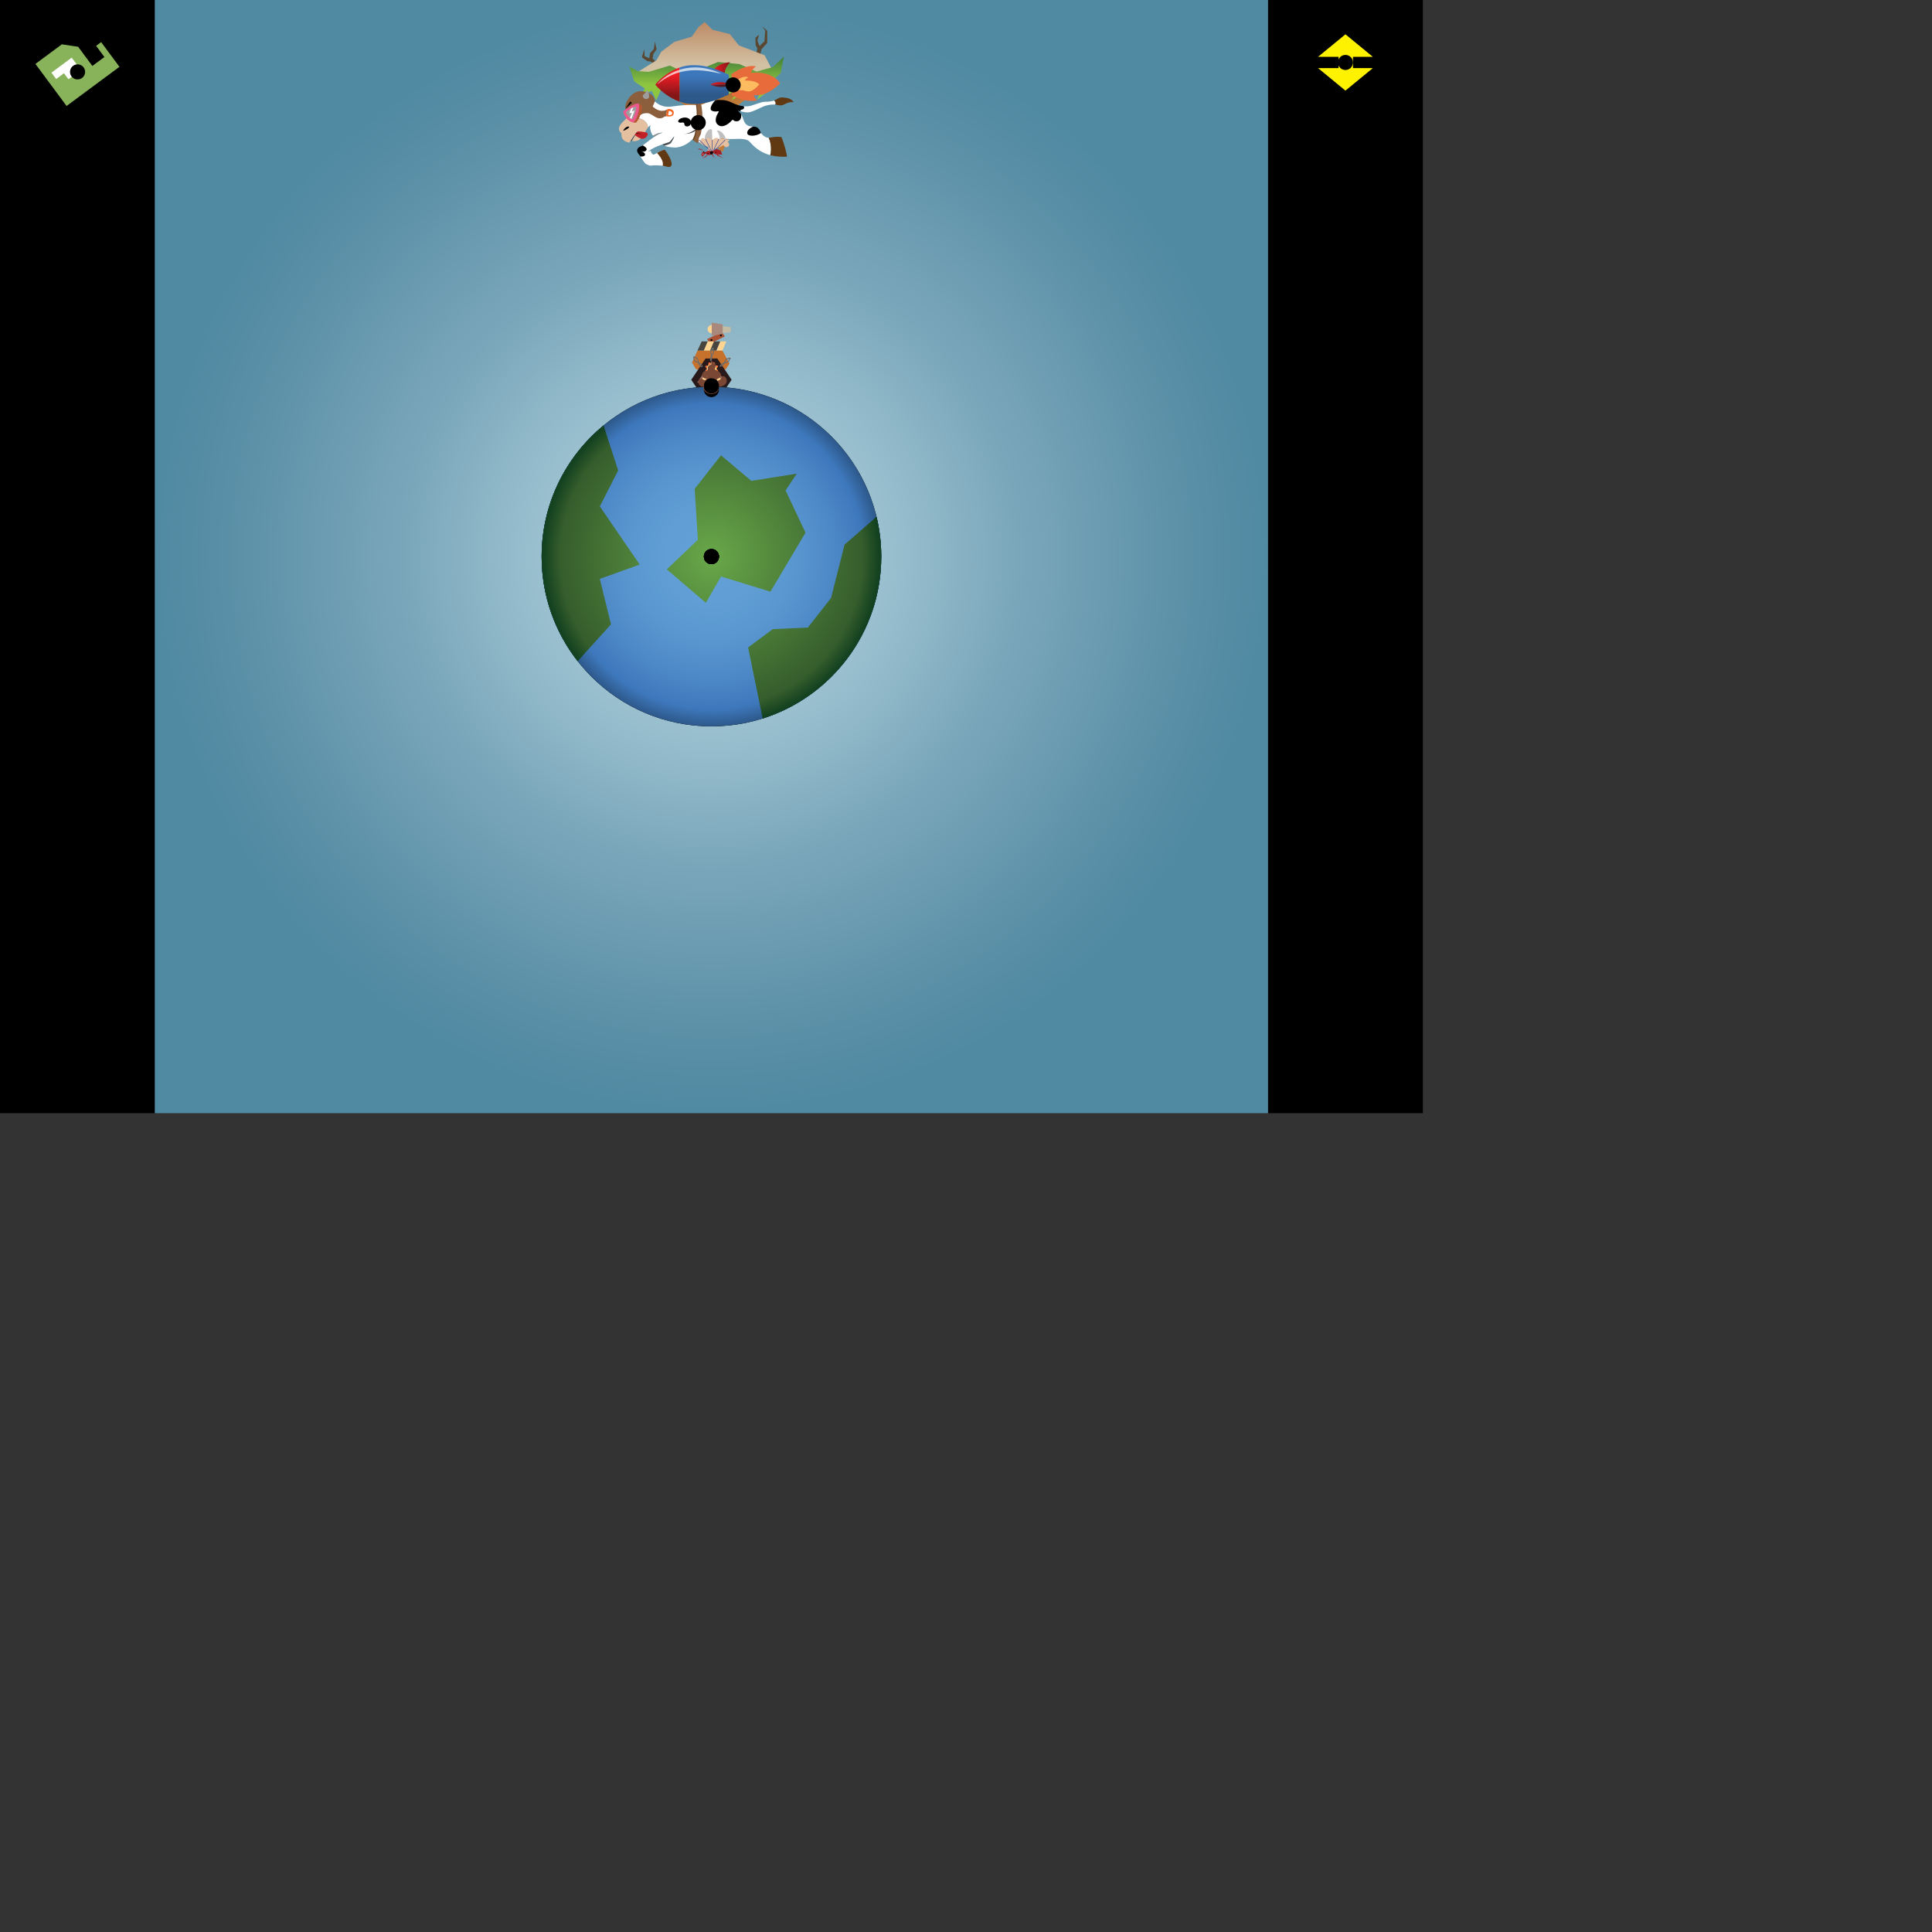 <?xml version="1.0" encoding="iso-8859-1"?>
<!-- Generator: Adobe Illustrator 15.1.0, SVG Export Plug-In . SVG Version: 6.00 Build 0)  -->
<!DOCTYPE svg PUBLIC "-//W3C//DTD SVG 1.1//EN" "http://www.w3.org/Graphics/SVG/1.1/DTD/svg11.dtd">
<svg version="1.1" xmlns="http://www.w3.org/2000/svg" xmlns:xlink="http://www.w3.org/1999/xlink" x="0px" y="0px" width="1024px"
	 height="1024px" viewBox="0 0 1024 1024" enable-background="new 0 0 1024 1024" xml:space="preserve">
<rect x="0" y="0" width="1024" height="1024" fill="#333333" stroke="none"/>
<g id="World_1_">
	<rect id="RightBar" x="672.075" width="82.075" height="590"/>
	<rect id="LeftBar" width="82.075" height="590"/>
	<radialGradient id="Canvas_1_" cx="377.075" cy="295" r="295" gradientUnits="userSpaceOnUse">
		<stop  offset="0" style="stop-color:#C6E8EE"/>
		<stop  offset="0.169" style="stop-color:#ACCFDB"/>
		<stop  offset="0.556" style="stop-color:#7AA6BA"/>
		<stop  offset="0.845" style="stop-color:#5C91A8"/>
		<stop  offset="1" style="stop-color:#5089A2"/>
	</radialGradient>
	<rect id="Canvas" x="82.075" fill="url(#Canvas_1_)" width="590" height="590"/>
	<g id="Will-E-Orbiter">
		<circle id="pivot_11_" cx="377.075" cy="295" r="4"/>
		<g id="Wil-E">
			<g id="Body">
				<g id="Neck">
					<polygon fill="#AC5234" points="376.357,182.168 374.743,179.768 382.546,175.897 384.161,178.298 					"/>
					<circle id="pivot_6_" cx="377.075" cy="180.234" r="0.5"/>
					<g id="Head_1_">
						<polygon fill="#C4BCA5" points="382.901,172.907 382.901,176.604 387.244,176.101 387.244,173.41 						"/>
						<path fill="#FFD591" d="M377.763,176.783c-1.502,0-2.721-1.045-2.721-2.335c0-1.291,1.218-2.336,2.721-2.336V176.783z"/>
						<polygon fill="#AA897D" points="377.225,170.957 377.225,177.938 383.055,176.989 383.055,171.906 						"/>
						<circle id="pivot_27_" cx="382.075" cy="177.734" r="0.5"/>
					</g>
				</g>
				<polygon fill="#FFD591" points="382.905,185.846 384.947,180.968 381.725,180.968 379.657,185.846 				"/>
				<polygon fill="#484541" points="371.903,180.968 369.662,185.846 379.657,185.846 381.725,180.968 				"/>
				<line fill="none" x1="376.338" y1="185.846" x2="373.02" y2="185.846"/>
				<line fill="none" x1="379.657" y1="185.846" x2="376.338" y2="185.846"/>
				<polygon fill="#C6722D" points="369.662,185.846 366.761,192.16 368.914,195.754 384.667,195.754 386.672,192.674 
					382.905,185.846 				"/>
				<polygon fill="#FFD591" points="376.338,185.846 378.406,180.968 375.088,180.968 373.02,185.846 				"/>
				<circle id="pivot_25_" cx="377.075" cy="199.097" r="0.5"/>
			</g>
			<g id="Tread">
				<polygon fill="#28191B" points="369.482,205.91 366.375,201.289 373.968,189.997 380.182,189.997 387.775,201.289 
					384.667,205.91 				"/>
				<polygon fill="#986B61" points="369.482,202.83 377.075,191.537 384.667,202.83 				"/>
				<polygon fill="#FFD591" points="378.168,201.81 380.394,198.5 382.619,201.81 				"/>
				<polygon fill="#FFD591" points="371.438,201.81 373.663,198.5 375.888,201.81 				"/>
				<polygon fill="#FFD591" points="374.962,196.532 377.075,193.389 379.188,196.532 				"/>
				<circle id="pivot_26_" cx="377.075" cy="199.097" r="0.5"/>
			</g>
		</g>
	</g>
	<g id="Globe">
		<g>
			<circle cx="377.075" cy="295" r="90"/>
			<path d="M339.047,299.226l-21.126,7.605l5.916,24.084l-17.655,19.533c-11.969-15.283-19.106-34.532-19.106-55.448
				c0-27.995,12.782-53.004,32.829-69.511l7.735,23.877l-9.718,19.014L339.047,299.226z M464.576,273.88l-16.938,14.782
				l-7.183,28.31l-12.253,15.634l-18.592,0.845l-13.099,9.718l7.732,37.652c36.426-11.521,62.831-45.585,62.831-85.821
				C467.075,287.725,466.206,280.654,464.576,273.88z M426.934,282.324l-10.563-22.395l5.916-8.873l-24.084,3.802l-16.057-13.521
				l-13.944,17.747l1.69,27.042l-16.479,15.634l20.704,17.746l8.028-13.943l26.197,8.028L426.934,282.324z"/>
			<circle cx="377.075" cy="295" r="4"/>
		</g>
		<g>
			<radialGradient id="SVGID_1_" cx="377.075" cy="295" r="90" gradientUnits="userSpaceOnUse">
				<stop  offset="0" style="stop-color:#62A0D7"/>
				<stop  offset="0.266" style="stop-color:#609ED5"/>
				<stop  offset="0.48" style="stop-color:#5A97D0"/>
				<stop  offset="0.677" style="stop-color:#508BC9"/>
				<stop  offset="0.862" style="stop-color:#427CBF"/>
				<stop  offset="0.9" style="stop-color:#3E78BC"/>
				<stop  offset="1" style="stop-color:#2D588A"/>
			</radialGradient>
			<circle fill="url(#SVGID_1_)" cx="377.075" cy="295" r="90"/>
			<radialGradient id="SVGID_2_" cx="377.075" cy="295.268" r="89.015" gradientUnits="userSpaceOnUse">
				<stop  offset="0" style="stop-color:#69A849"/>
				<stop  offset="0.9" style="stop-color:#365D2C"/>
				<stop  offset="1" style="stop-color:#134220"/>
			</radialGradient>
			<path fill="url(#SVGID_2_)" d="M339.047,299.226l-21.126,7.605l5.916,24.084l-17.655,19.533
				c-11.969-15.283-19.106-34.532-19.106-55.448c0-27.995,12.782-53.004,32.829-69.511l7.735,23.877l-9.718,19.014L339.047,299.226z
				 M464.576,273.88l-16.938,14.782l-7.183,28.31l-12.253,15.634l-18.592,0.845l-13.099,9.718l7.732,37.652
				c36.426-11.521,62.831-45.585,62.831-85.821C467.075,287.725,466.206,280.654,464.576,273.88z M426.934,282.324l-10.563-22.395
				l5.916-8.873l-24.084,3.802l-16.057-13.521l-13.944,17.747l1.69,27.042l-16.479,15.634l20.704,17.746l8.028-13.943l26.197,8.028
				L426.934,282.324z"/>
			<circle cx="377.075" cy="295" r="4"/>
		</g>
	</g>
	<g id="Hud-Teleport">
		<polygon id="Teleport-1" fill="#FFF200" points="717.113,30.107 727.616,30.107 713.113,18.184 698.61,30.107 709.446,30.107 
			709.446,36.107 698.61,36.107 713.113,48.031 727.616,36.107 717.113,36.107 		"/>
		<circle id="pivot_5_" cx="713.113" cy="33.107" r="4"/>
	</g>
	<g id="Fertilizer-1">
		<polygon fill="#88B35B" points="53.607,22.326 63.303,35.415 35.285,56.169 18.772,33.877 32.781,23.5 41.414,24.786 
			48.951,34.96 55.342,30.226 50.949,24.295 		"/>
		<polygon fill="#FFFFFF" points="44.749,39.656 38.008,30.556 38.008,30.556 27.271,38.509 29.771,41.884 33.912,38.816 
			36.26,41.986 39.328,39.713 41.221,42.27 		"/>
		<circle id="pivot_7_" cx="41.113" cy="38.107" r="4"/>
	</g>
</g>
<g id="Entities">
	<g id="AntHillOrbiter">
		<g id="AntHill_2_">
			
				<linearGradient id="SVGID_3_" gradientUnits="userSpaceOnUse" x1="515.409" y1="474.398" x2="515.409" y2="466.432" gradientTransform="matrix(-1 0 0 -1 892.913 520.668)">
				<stop  offset="0" style="stop-color:#9E6C35"/>
				<stop  offset="1" style="stop-color:#C07B38"/>
			</linearGradient>
			<polygon fill="url(#SVGID_3_)" points="405.582,44.431 389.757,56.918 386.583,65.065 386.583,71.009 383.04,80.524 
				377.367,76.15 370.756,73.68 368.686,69.673 369.821,66 364.047,56.518 349.425,46.434 382.813,40.09 			"/>
			<polygon fill="#5A4731" points="406.65,16.317 406.65,22.795 403.645,26 402.71,29.807 400.64,29.606 401.375,25.6 
				400.507,23.93 400.373,19.99 402.31,18.388 401.441,21.593 402.577,24.397 405.181,21.86 405.582,16.25 404.046,14.047 			"/>
			<polygon fill="#5A4731" points="347.421,32.544 345.886,31.009 346.286,28.604 348.022,26.134 347.087,22.061 346.553,26 
				344.483,28.204 344.149,30.875 341.679,29.807 341.478,26 340.209,30.341 343.081,32.411 344.555,32.535 347.087,33.813 			"/>
			
				<linearGradient id="SVGID_4_" gradientUnits="userSpaceOnUse" x1="519.116" y1="486.654" x2="519.116" y2="531.496" gradientTransform="matrix(-1 0 0 -1 892.913 520.668)">
				<stop  offset="0" style="stop-color:#D3C1A3"/>
				<stop  offset="1" style="stop-color:#A55325"/>
			</linearGradient>
			<polygon fill="url(#SVGID_4_)" points="410.323,39.022 405.248,29.272 391.625,24.063 386.817,18.054 377.602,15.783 
				373.461,11.643 370.123,14.447 366.685,19.423 357.404,22.194 350.493,27.402 347.956,31.943 337.271,38.621 			"/>
			
				<linearGradient id="SVGID_5_" gradientUnits="userSpaceOnUse" x1="518.381" y1="490.928" x2="518.381" y2="475.688" gradientTransform="matrix(-1 0 0 -1 892.913 520.668)">
				<stop  offset="0" style="stop-color:#3E7C3B"/>
				<stop  offset="1" style="stop-color:#8FC640"/>
			</linearGradient>
			<polygon fill="url(#SVGID_5_)" points="415.532,29.94 413.795,38.755 408.987,42.895 405.916,49.306 401.108,52.912 
				403.111,49.039 401.108,45.166 396.967,46.501 392.831,50.374 387.755,53.045 390.961,47.836 384.55,50.374 387.488,46.501 
				383.215,44.631 377.338,47.169 376.938,50.908 373.198,46.501 368.657,45.566 366.787,48.237 360.911,49.573 363.849,47.569 
				361.579,45.032 358.24,45.833 355.435,48.905 355.969,45.566 350.36,47.436 347.822,53.179 345.418,48.104 339.274,51.042 
				341.812,46.901 336.203,43.162 333.532,35.282 337.939,37.686 343.815,38.087 355.034,34.748 360.109,37.152 370.527,36.885 
				380.543,32.878 391.896,33.947 400.974,37.953 409.655,35.549 			"/>
			<polygon points="378.636,70.541 383.106,77.118 377.968,73.613 373.694,72.144 371.558,67.937 375.765,68.404 			"/>
			<circle id="pivot_4_" cx="377.075" cy="295" r="4"/>
		</g>
		<circle id="pivot_8_" cx="377.075" cy="295" r="4"/>
	</g>
	<g id="RocketCowOrbiter">
		<g id="RocketCow">
			<linearGradient id="SVGID_6_" gradientUnits="userSpaceOnUse" x1="378.446" y1="35.852" x2="386.935" y2="35.852">
				<stop  offset="0" style="stop-color:#ED1C24"/>
				<stop  offset="1" style="stop-color:#841618"/>
			</linearGradient>
			<path fill="url(#SVGID_6_)" d="M378.446,36.744c2.327-2.779,6.701-3.749,8.489-3.749c-1.767,1.939-2.87,3.907-2.706,5.702
				C382.776,38.876,378.446,36.744,378.446,36.744z"/>
			<path fill="#515251" d="M337.978,69.575c-1.453,2.326-3.048,5.127-3.048,5.127l-0.738-0.096
				C335.823,72.022,337.242,70.376,337.978,69.575z"/>
			<path fill="#FFFFFF" d="M408.233,82.23c-3.677-0.979-7.361-2.976-10.657-6.839c-1.893-2.3-5.571-1.709-10.026-1.709
				c-3.557,0-7.61-0.376-11.646-2.901l-5.155,4.785c-0.66-0.505-1.343-1.104-2.04-1.812c-0.919-0.869-1.163-0.258-3.276,1.466
				c-2.11,1.723-5.342,3.058-7.927,2.973c-2.585-0.086-4.093-0.474-5.429-0.949c2.025-0.731,3.145-0.904,3.577-1.594
				c0.43-0.688,1.377-2.327,1.766-3.36c-1.465,1.464-1.81,2.672-2.844,3.102c-0.406,0.168-1.762,0.551-3.442,1.128h-0.001
				c-2.602,0.896-5.983,2.262-7.826,4.042c0.886-0.388,1.533-0.689,1.533-0.689c0.216,0.776,0.775,1.982,1.508,2.068
				c0.574,0.067,2.444-1.427,4.409-2.139l1.181,8.186c-0.812-0.155-1.886-0.3-3.392-0.359c-4.31-0.173-3.163,0.818-6.17-0.733
				c-0.955-0.591-1.944-2.587-3.426-4.659c0,0,0.873-4.732,0.88-4.733c0.672-0.11,3.813-2.86,6.841-4.925
				c1.683-1.148,3.333-2.082,4.502-2.233c-1.896-0.08-3.577,0.695-5.083,1.557c-1.121-1.421-1.939-4.243-1.292-5.709
				c-0.884,0.776-1.292,1.357-1.292,1.357c-0.318-2.9-2.482-4.249-4.828-4.846c0,0-0.508-1.465-0.3-2.05l8.747-6.891
				c1.81,1.766,4.221,2.757,6.764,2.844c2.542,0.085,7.583-1.466,16.199-0.862c3.493-0.159,4.185-2.217,9.122-2.681l13.648,7.536
				c1.128,1.824,1.113,3.901,2.65,5.314c1.188,1.091,2.485,1.104,3.692,1.176l4.131,3.372c0.68,1.058,2.46,2.663,4.101,2.567
				C408.386,74.938,409.146,79.088,408.233,82.23z"/>
			<path fill="#8B5E3C" d="M353.598,57.995l-0.591,3.642c-1.292,0.042-1.358,1.087-3.385,1.087c-2.327,0-4.481-2.757-6.463-2.757
				c-1.944,0-2.646,0.25-3.729,0.992c-0.02,0.014-0.041,0.028-0.062,0.042c0.021,0.044-0.482-0.143-1.244-0.447
				c-2.213-0.883-6.599-2.742-6.599-2.742c-0.862-3.189,3.189-9.393,7.756-9.479c4.566-0.086,7.842,2.412,7.842,5.429
				c-0.604,1.465-1.208,2.67-1.208,2.67s2.327,2.327,4.912,2.327C352.551,58.76,353.05,58.301,353.598,57.995z"/>
			<path fill="#515251" d="M369.656,67.895c-1.841,1.195-3.909,2.811-7.238,3.198c3.942-0.291,4.653-0.808,7.399-2.327
				C369.818,68.25,369.656,67.895,369.656,67.895z"/>
			<path fill="#603913" d="M371.109,54.799l-2.013,0.256l-0.237,0.336c0.785,3.316,0.734,14.589-1.809,18.643
				c0.646,0.474,2.315,1.551,2.315,1.551C371.866,70.944,372.579,60.684,371.109,54.799z"/>
			<path fill="#9D9D9D" d="M340.704,50.445c1.207-0.948,2.068-2.068,2.24-2.843c0.862,0.905,1.207,2.757,1.077,3.877
				c-0.112,0.504-0.689,1.036-1.631,1.034C341.392,52.512,340.575,51.543,340.704,50.445z"/>
			<polygon points="331.41,57.727 334.025,53.762 334.93,54.495 			"/>
			<path fill="#E4BFA0" d="M343.505,67.549c-1.078,1.25-1.293,2.155-3.017,4.826c-1.723,2.67-4.007,2.585-5.558,2.327
				c0,0,1.595-2.801,3.048-5.127c-0.735,0.801-2.155,2.448-3.786,5.032c-0.21,0.333-0.424,0.68-0.639,1.043
				c-3.877-0.862-4.31-2.886-4.18-5.041c-3.834-3.016,1.724-6.592,2.887-8.186c0,0,2.468-0.365,5.094,0.02
				c0.44,0.065,0.885,0.15,1.324,0.261C341.023,63.301,343.187,64.649,343.505,67.549z"/>
			<path d="M359.511,64.017c0.323-1.293,3.328-2.198,5.008-1.455c1.681,0.743,2.068,2.133,1.6,3.167
				c-0.468,1.034-1.502,1.422-2.31,1.26c-1.422-0.323-0.922-1.745-1.39-1.961c-0.539-0.249-1.469,0.07-1.906,0
				C359.516,64.87,359.308,64.539,359.511,64.017z"/>
			<path fill="#8B5E3C" d="M369.097,55.055c0.991,2.025,1.164,14.907-1.594,19.302c0.647,0.474,2.315,1.551,2.315,1.551
				c2.553-4.74,3.243-15.338,1.648-21.155L369.097,55.055z"/>
			<path fill="#FFFFFF" d="M410.254,53.282c-1.018,0.369-2.443,0.653-4.708,0.653c-2.758,0.043-6.721,2.327-9.35,2.413
				c-0.735,0.024-1.41,0.001-2.041-0.056c0.754,1.447-0.74,1.702-1.255,1.876c-0.388,0.131-0.521,0.309-0.447,0.792
				c1.036,0.255,2.366,0.62,3.872,0.62c2.371,0,7.153-2.843,9.393-3.534c2.24-0.689,3.791-0.646,4.954-0.646
				c0.074,0,0.143,0.001,0.208,0.005C411.392,54.601,410.997,53.737,410.254,53.282z"/>
			<path fill="#603913" d="M408.233,82.23c3.048,0.813,6.09,0.928,8.902,0.83c-0.042-1.206-1.464-7.065-2.973-10.426
				c-3.732-0.437-5.363,0.316-6.732,0.395C408.386,74.937,409.147,79.087,408.233,82.23z"/>
			<path d="M396.155,70.954c0.565,1.415,4.772,1.328,7.175-0.492c-0.602-0.94-0.438-1.546-1.575-2.567
				c-0.735-0.659-1.618-0.75-2.556-0.806C396.921,68.04,395.625,69.629,396.155,70.954z"/>
			<path fill="#603913" d="M420.67,54.127c-1.292-1.789-3.017-2.348-6.032-2.477c-1.98-0.085-2.438,0.926-4.383,1.631
				c0.743,0.456,1.137,1.319,0.627,2.123c0.973,0.053,1.164,0.469,2.981,0.469C415.801,55.874,417.007,53.806,420.67,54.127z"/>
			<path d="M392.901,58.168c0.515-0.175,2.01-0.429,1.255-1.876c-4.878-0.443-6.954-3.028-10.928-3.262
				c-1.604-0.094-2.917-0.07-4.02,0.034c-1.735,1.735-3.628,4.783-1.83,5.654c0.923,0.405,1.971,0.517,3.005,0.258
				c1.034-0.258,0.355,0.711,0,1.26c-0.355,0.55-2.553,4.556,0.775,6.333c2.649,1.325,5.978-1.809,6.495-2.521
				c0.517-0.71,0.904-0.646,1.26-0.193c0.356,0.452,2.165,0.775,3.102-0.162c0.764-0.763,0.991-1.999,0.839-3.094
				c-0.419-0.678-0.997-1.321-1.873-1.882c0.377-0.016,0.875,0.096,1.47,0.242C392.381,58.477,392.514,58.299,392.901,58.168z"/>
			<path fill="#E4BFA0" d="M370.749,75.565c1.871,1.431,3.57,2.102,4.94,2.324c-0.388,0.432-1.466,2.155,0.43,2.844
				c1.897,0.69,2.24-1.12,2.499-2.024c1.336,0.043,3.554-0.905,4.717-1.767c0.755,1.012,1.767,1.508,2.823,0.56
				c0.596-0.535,0.344-1.594-0.474-2.456c0,0,0.733-0.56,1.25-0.947c-5.861-0.366-8.882-1.96-11.031-3.318
				C373.358,71.468,371.567,73.391,370.749,75.565z"/>
			<path fill="#F26522" d="M354.62,57.727c-0.46,0-0.747,0.115-1.022,0.269l-0.591,3.642c0.192-0.006,0.41,0.009,0.665,0.054
				c3.188,0.344,3.447-1.121,3.447-2.068S355.999,57.727,354.62,57.727z"/>
			<path fill="#FFFFFF" d="M354.122,61.011l0.352-2.171c0.265-0.042,0.68-0.003,1.055,0.167c0.806,0.368,0.759,0.913,0.739,1.078
				c-0.053,0.442-0.238,0.772-0.973,0.896C354.92,61.043,354.501,61.039,354.122,61.011z"/>
			<path fill="#EC578C" d="M335.663,64.964c-2.843-0.775-4.74-2.844-5.386-5.859c2.112-2.111,7.412-5.083,8.359-4.007
				C339.263,55.811,338.765,61.561,335.663,64.964z"/>
			<path fill="#B45830" d="M339.43,60.958c-0.208,0.584-0.458,1.173-0.753,1.745c-0.431,0.832-0.957,1.627-1.593,2.326l-1.422-0.065
				c0.685-0.752,1.245-1.62,1.691-2.521c0.309-0.622,0.563-1.259,0.771-1.888c0.854-2.585,0.903-5.01,0.511-5.456l1.626,0.728
				C340.385,56.872,340.168,58.889,339.43,60.958z"/>
			<path fill="#9D9D9D" d="M331.613,59.45c1.896-1.551,4.352-2.973,5.687-3.016c-0.129,2.025-0.775,4.61-2.154,6.851
				C333.552,62.423,332.733,61.776,331.613,59.45z"/>
			<polygon fill="#FFFFFF" points="334.457,57.493 333.552,60.063 334.93,59.708 333.843,62.479 334.674,63.021 336.352,58.588 
				334.93,59.062 335.682,56.877 			"/>
			<path fill="#603913" d="M351.15,87.855c2.112,0.307,2.777,0.763,3.686,0.633c2.93-0.646-0.388-6.505-2.457-9.048
				c-1.413,0.075-2.955,0.92-4.149,1.608C349.59,82.567,352.074,85.678,351.15,87.855z"/>
			<path fill="#C02026" d="M336.352,71.512c0,0,1.594,1.294,2.973,1.812c1.378,0.517,2.585,0.127,3.403-0.906
				c0.819-1.033,0.776-1.895-0.172-2.196c-0.948-0.302-4.042-0.659-4.67-0.545C337.482,70.131,336.352,71.512,336.352,71.512z"/>
			<path d="M341.867,82.08c0.13-0.679-0.387-1.357-1.809-1.842c0.873,0.259,2.036,0.259,2.585-0.743
				c0.471-0.858-0.836-1.905-2.013-2.432c-0.372,0.254-0.649,0.414-0.8,0.438c-1.047,0.173-3.263,1.638-1.453,3.964
				c0.388,0.498,0.743,1.001,1.073,1.49C340.921,83.081,341.755,82.665,341.867,82.08z"/>
			<path fill="#939393" d="M351.173,70.344c-1.169,0.151-2.819,1.085-4.502,2.233l-0.582-0.676
				C347.597,71.039,349.277,70.264,351.173,70.344z"/>
			<path fill="#515251" d="M357.42,72.289c-0.388,1.034-1.335,2.672-1.766,3.36c-0.432,0.689-1.551,0.862-3.577,1.594l-0.943-0.724
				c1.68-0.578,3.036-0.96,3.442-1.128C355.61,74.961,355.956,73.753,357.42,72.289z"/>
			<line fill="none" x1="351.135" y1="76.52" x2="351.133" y2="76.52"/>
			<path fill="#550F0E" d="M336.91,70.835c0.948,0.042,1.957,0.128,3.148,0.248c-1.551-0.56-2.758-0.74-2.758-0.74L336.91,70.835z"
				/>
			<path d="M330.276,69.316c0.69-1.508,2.297-2.499,2.894-2.198C334.324,67.433,331.41,69.097,330.276,69.316z"/>
			<linearGradient id="SVGID_7_" gradientUnits="userSpaceOnUse" x1="353.758" y1="39.975" x2="353.758" y2="50.484">
				<stop  offset="0" style="stop-color:#ED1C24"/>
				<stop  offset="1" style="stop-color:#841618"/>
			</linearGradient>
			<path fill="url(#SVGID_7_)" d="M347.296,44.835c2.82,3.458,7.604,7.182,12.925,9.056V35.779
				C354.9,37.653,350.116,41.377,347.296,44.835z"/>
			<linearGradient id="SVGID_8_" gradientUnits="userSpaceOnUse" x1="373.431" y1="39.976" x2="373.431" y2="50.484">
				<stop  offset="0" style="stop-color:#3E78BC"/>
				<stop  offset="1" style="stop-color:#2D588A"/>
			</linearGradient>
			<path fill="url(#SVGID_8_)" d="M386.137,39.484c-4.265-1.616-10.47-5.364-20.019-4.912c-1.991,0.094-3.979,0.531-5.897,1.207
				v18.112c1.919,0.676,3.907,1.113,5.897,1.207c9.549,0.453,15.753-3.296,20.019-4.912c0.333-1.255,0.505-3.311,0.505-5.37
				C386.642,42.79,386.476,40.758,386.137,39.484z"/>
			<linearGradient id="SVGID_9_" gradientUnits="userSpaceOnUse" x1="376.442" y1="45.457" x2="387.451" y2="45.457">
				<stop  offset="0" style="stop-color:#851C25"/>
				<stop  offset="0.152" style="stop-color:#751F24"/>
				<stop  offset="1" style="stop-color:#2A1618"/>
			</linearGradient>
			<path fill="url(#SVGID_9_)" d="M387.451,44.835h-11.009c2.146,0.958,4.204,1.28,5.994,1.24
				C384.602,46.028,386.378,45.453,387.451,44.835z"/>
			<linearGradient id="SVGID_10_" gradientUnits="userSpaceOnUse" x1="376.442" y1="44.184" x2="387.451" y2="44.184">
				<stop  offset="0" style="stop-color:#ED1C24"/>
				<stop  offset="1" style="stop-color:#841618"/>
			</linearGradient>
			<path fill="url(#SVGID_10_)" d="M376.442,44.835h11.009c-1.398-0.548-3.61-1.302-6.034-1.302
				C379.794,43.533,378.075,43.871,376.442,44.835z"/>
			<path opacity="0.7" fill="#FFFFFF" d="M348.23,44.835c1.786-2.295,5.423-5.449,10.549-7.381c2.694-1.015,5.799-1.693,9.262-1.73
				c4.271-0.046,9.087,0.88,14.348,3.347c-3.945-0.755-8.671-1.847-13.831-1.846c-3.088,0.001-6.332,0.394-9.657,1.486
				C355.405,39.86,351.819,41.782,348.23,44.835z"/>
			<g id="RocketFlame">
				<path fill="#E86B3C" d="M387.538,39.372c1.447-0.979,3.44-2.252,5.699-3.175c2.316-0.947,4.911-1.527,7.484-1.047
					c-1.551,1.034-2.327,2.413-2.671,3.447c2.601-0.264,5.316-0.132,7.795,0.497c3.188,0.808,5.981,2.438,7.63,5.104
					c-1.884,1.884-4.094,3.585-6.421,4.747c-2.463,1.23-5.058,1.856-7.539,1.458c0.517,1.551,0.948,2.068,1.896,2.844
					c-1.83,0.326-3.758,0.319-5.626,0.052c-3.059-0.438-5.956-1.57-7.988-3.068c0.336-1.789,0.503-3.667,0.473-5.502
					C388.239,42.848,388.003,41.015,387.538,39.372z"/>
				<path fill="#FDBC5F" d="M390.64,42.043c1.055-0.138,1.866-0.714,2.848-1.068c0.864-0.311,1.859-0.449,3.27,0.034
					c-1.465,0.603-1.81,1.379-2.068,1.724c2.154-0.259,6.291,0.345,7.756,1.982c-2.678,3.017-4.332,3.756-5.729,3.756
					c-1.794,0-3.164-1.22-5.731-0.396c0.068-1.077,0.141-2.266,0.087-3.422C391.028,43.739,390.906,42.845,390.64,42.043z"/>
				<circle id="pivot_16_" cx="388.575" cy="45" r="4"/>
			</g>
			<circle id="pivot_10_" cx="370.075" cy="65" r="4"/>
		</g>
	</g>
	<g id="AntOrbiter">
		<g id="Ant_2_">
			<g id="ant-parachute_2_">
				<g>
					
						<rect x="369.299" y="77.025" transform="matrix(0.704 0.71 -0.71 0.704 165.351 -242.438)" fill="#2B3990" width="8.452" height="0.25"/>
				</g>
				<g>
					
						<rect x="371.805" y="76.847" transform="matrix(0.436 0.9 -0.9 0.436 281.106 -294.558)" fill="#2B3990" width="7.459" height="0.25"/>
				</g>
				<g>
					
						<rect x="381.433" y="72.961" transform="matrix(0.711 0.703 -0.703 0.711 164.453 -246.04)" fill="#2B3990" width="0.25" height="8.184"/>
				</g>
				<g>
					
						<rect x="379.367" y="73.251" transform="matrix(0.899 0.438 -0.438 0.899 71.97 -158.383)" fill="#2B3990" width="0.25" height="7.297"/>
				</g>
				<g>
					<rect x="377.37" y="74.015" fill="#2B3990" width="0.25" height="6.209"/>
				</g>
				<path fill="#FFFFFF" d="M370.203,74.522c0-2.392,2.778-5.87,4.855-5.267c0.283,0.083-1.329,4.55-1.329,4.55
					C372.619,72.598,371,73.532,370.203,74.522z"/>
				<path fill="#BFBFBF" d="M373.609,73.991c-0.411-2.754,1.715-5.532,2.923-5.532c1.063,0,0.968,1.087,0.969,1.522
					c0.005,1.508,0.017,4.276,0.017,4.276C376.025,72.783,374.431,72.71,373.609,73.991z"/>
				<path fill="#BFBFBF" d="M384.811,74.522c0-2.392-2.778-5.87-4.856-5.267c-2.078,0.604,1.28,4.566,1.28,4.566
					C382.347,72.614,384.014,73.532,384.811,74.522z"/>
				<path fill="#FFFFFF" d="M381.405,73.991c0.411-2.754-1.715-5.532-2.923-5.532c-1.063,0-0.968,1.087-0.969,1.522
					c-0.005,1.508-0.017,4.276-0.017,4.276C378.989,72.783,380.583,72.71,381.405,73.991z"/>
				<circle id="pivot_22_" cx="377.495" cy="80.594" r="0.25"/>
			</g>
			<g id="BodyFront">
				<polygon fill="#AA1F26" points="373.223,81.069 375.3,79.886 377.257,80.127 378.151,80.973 377.136,81.867 375.639,82.253 				
					"/>
				<circle id="pivot_23_" cx="377.62" cy="80.5" r="0.25"/>
				<g id="LegFront">
					<polygon fill="#AA1F26" points="375.01,81.094 374.068,82.736 372.111,83.968 374.189,83.147 375.614,81.094 					"/>
					<circle id="pivot_21_" cx="375.187" cy="81.344" r="0.25"/>
				</g>
				<g id="LegMid">
					<polygon fill="#AA1F26" points="376.895,80.78 377.716,82.664 379.238,84.041 378.054,82.567 377.547,80.731 					"/>
					<circle id="pivot_20_" cx="377.37" cy="80.981" r="0.25"/>
				</g>
				<g id="Head">
					<polygon fill="#AA1F26" points="372.28,83.292 371.701,81.818 372.184,80.659 373.464,80.345 373.803,81.118 373.174,82.277 
						372.546,82.543 					"/>
					<g id="Antennae">
						<polygon fill="#AA1F26" points="372.739,80.248 371.966,79.499 370.179,79.113 370.179,78.702 372.111,79.233 						"/>
						<circle id="pivot_24_" cx="372.86" cy="80.481" r="0.25"/>
					</g>
					<polygon fill="#FFFFFF" points="372.28,82.036 372.715,81.239 372.86,81.698 					"/>
					<circle id="pivot_17_" cx="373.575" cy="81" r="0.25"/>
				</g>
			</g>
			<g id="BodyBack">
				<polygon fill="#AA1F26" points="377.233,80.321 379.77,78.992 381.992,79.765 382.79,81.939 379.142,81.77 				"/>
				<circle id="pivot_18_" cx="377.62" cy="80.5" r="0.25"/>
				<g id="LegBack">
					<polygon fill="#AA1F26" points="378.948,80.659 380.253,82.519 383.394,83.872 380.688,82.181 379.48,80.345 					"/>
					<circle id="pivot_19_" cx="379.37" cy="80.731" r="0.25"/>
				</g>
			</g>
			<circle id="pivot_12_" cx="377.075" cy="81" r="0.805"/>
		</g>
		<circle id="pivot_13_" cx="377.075" cy="295" r="4"/>
	</g>
	<g id="FlowerOrbiter">
		<g id="Flower_2_">
			<path fill="#6C8036" d="M377.324,200.884c0,0,0.384-0.914,1.334-1.295c0.952-0.381,2.016,0.017,2.016,0.017
				C379.187,200.147,378.688,200.281,377.324,200.884z"/>
			<path fill="#6C8036" d="M377.396,201.061c0,0,0.907,0.395,1.858,0.014c0.952-0.381,1.447-1.404,1.447-1.404
				C379.251,200.307,378.797,200.555,377.396,201.061z"/>
			<rect x="377.037" y="197.896" fill="#6C8036" width="0.333" height="9.566"/>
			<path fill="#F4763E" d="M380.709,196.822c0,0-0.868,0.405-1.572,0.243c0.223,0.813-0.429,1.828-0.429,1.828
				s-1.019-0.331-1.499-0.991c-0.336,0.7-1.38,1.04-1.38,1.04s-0.58-0.97-0.482-1.82c-0.667,0.266-1.588-0.18-1.588-0.18
				s0.331-1.02,0.99-1.5c-0.699-0.337-1.04-1.38-1.04-1.38s0.943-0.465,1.731-0.329c-0.251-0.751,0.27-1.742,0.27-1.742
				s1.019,0.331,1.499,0.991c0.336-0.699,1.38-1.04,1.38-1.04s0.5,0.963,0.379,1.782c0.77-0.278,1.691,0.219,1.691,0.219
				s-0.331,1.02-0.99,1.499C380.369,195.778,380.709,196.822,380.709,196.822z"/>
			<circle fill="#ECEA98" cx="377.209" cy="195.442" r="2.46"/>
			<circle fill="#EB9D2C" cx="377.209" cy="195.442" r="1.88"/>
			<circle id="pivot_1_" cx="377.075" cy="206.5" r="4"/>
		</g>
		<circle id="pivot_14_" cx="377.075" cy="295" r="4"/>
	</g>
	<g id="ManureOrbiter">
		<g id="Manure_1_">
			<g id="Manure-Falling_1_">
				<path fill="#7A4734" d="M376.618,194.179c1.104-0.801,0.843-2.098,0.049-3.687c2.415,2.886,2.608,2.949,2.618,3.61
					c0.018,1.132-1.037,1.611-0.83,2.583c0.261,1.227,2.867,1.736,2.655,2.868c-0.181,0.968-1.238,1.065-1.238,2.195
					c0,1.01,1.455,1.947,1.227,3.869c-0.284,2.385-2.41,3.206-3.959,3.204c-2.802-0.002-4.565-1.895-4.447-4.214
					c0.137-2.68,2.075-3.673,2.322-5.053c0.193-1.085-0.474-1.486-0.32-2.636C374.791,196.197,375.331,195.113,376.618,194.179z"/>
				<circle id="pivot_15_" cx="377.075" cy="204.5" r="4"/>
			</g>
			<g id="Manure-Collectable_1_">
				<path fill="#7A4734" d="M374.269,199.224c1.494,0.026,1.798,1.678,4.182,1.714c2.383,0.036,3.617-0.667,3.617-2.437
					c0-1.769-3.827-2.202-3.899-3.791c-0.072-1.588,1.047-1.985,1.552-2.202c-2.021,0.108-4.621,0.867-4.621,2.672
					s1.589,2.708,2.527,3.321c-1.176-0.095-2.68-0.877-3.113-2.032c-2.021,0.325-2.374,1.491-2.374,2.43
					c0,0.613,0.758,2.202,3.104,1.625C374.938,199.62,374.269,199.224,374.269,199.224z"/>
				<path fill="#7A4734" d="M372.139,200.698c-0.907-0.229-1.994,0.845-2.001,1.665c-0.013,1.481,1.062,2.564,2.434,2.564
					c2.004,0,3.848-1.865,5.561-1.517c-0.847,0.32-1.161,0.614-1.594,0.831c2.563,0,3.074,0.686,4.915,0.686
					s3.719-1.517,3.719-2.816c0-1.732-0.594-2.727-2.472-2.799c-0.009,1.322-1.326,2.709-3.781,2.709s-3.025-1.246-3.314-1.174
					c-0.232,0.059-0.654,0.746-2.022,0.61C372.846,201.385,372.345,200.955,372.139,200.698z"/>
				<g id="StinkLines1_1_">
					<path fill="#6B6B6B" d="M371.924,194.707c-1.223-0.399-1.886-1.46-2.151-3.439c-0.149-1.107-0.977-1.766-2.329-1.854
						l0.032-0.499c1.593,0.104,2.61,0.938,2.792,2.287c0.237,1.764,0.795,2.698,1.812,3.03L371.924,194.707z"/>
					<path fill="#6B6B6B" d="M376.606,191.455c-0.579-1.148-0.294-2.366,0.923-3.95c0.681-0.886,0.564-1.937-0.326-2.959
						l0.377-0.328c1.049,1.203,1.175,2.512,0.346,3.592c-1.085,1.412-1.354,2.466-0.874,3.421L376.606,191.455z"/>
					<path fill="#6B6B6B" d="M381.854,194.353l-0.481-0.136c0.35-1.238,1.383-1.943,3.35-2.288c1.1-0.193,1.725-1.046,1.759-2.402
						l0.5,0.013c-0.041,1.596-0.833,2.646-2.173,2.881C383.056,192.729,382.145,193.325,381.854,194.353z"/>
				</g>
				<g id="StinkLines2_2_">
					<path fill="#6B6B6B" d="M372.499,194.334c-0.196-1.271-1.136-2.098-3.046-2.679c-1.068-0.327-1.584-1.249-1.453-2.598
						l-0.498-0.049c-0.154,1.588,0.503,2.728,1.805,3.125c1.702,0.519,2.534,1.221,2.697,2.277L372.499,194.334z"/>
					<path fill="#6B6B6B" d="M376.785,191.324c0.905-0.913,1.01-2.16,0.341-4.042c-0.374-1.053,0.061-2.017,1.224-2.714
						l-0.257-0.429c-1.369,0.821-1.893,2.027-1.438,3.31c0.596,1.678,0.526,2.764-0.225,3.523L376.785,191.324z"/>
					<path fill="#6B6B6B" d="M381.65,193.814l0.039,0.499c1.283-0.1,2.177-0.974,2.901-2.835c0.405-1.04,1.365-1.485,2.701-1.252
						l0.086-0.493c-1.573-0.274-2.758,0.296-3.252,1.564C383.479,192.955,382.716,193.731,381.65,193.814z"/>
				</g>
				<circle id="pivot_3_" cx="377.075" cy="204.5" r="4"/>
			</g>
		</g>
		<circle id="pivot_9_" cx="377.075" cy="295" r="4"/>
	</g>
</g>
</svg>
